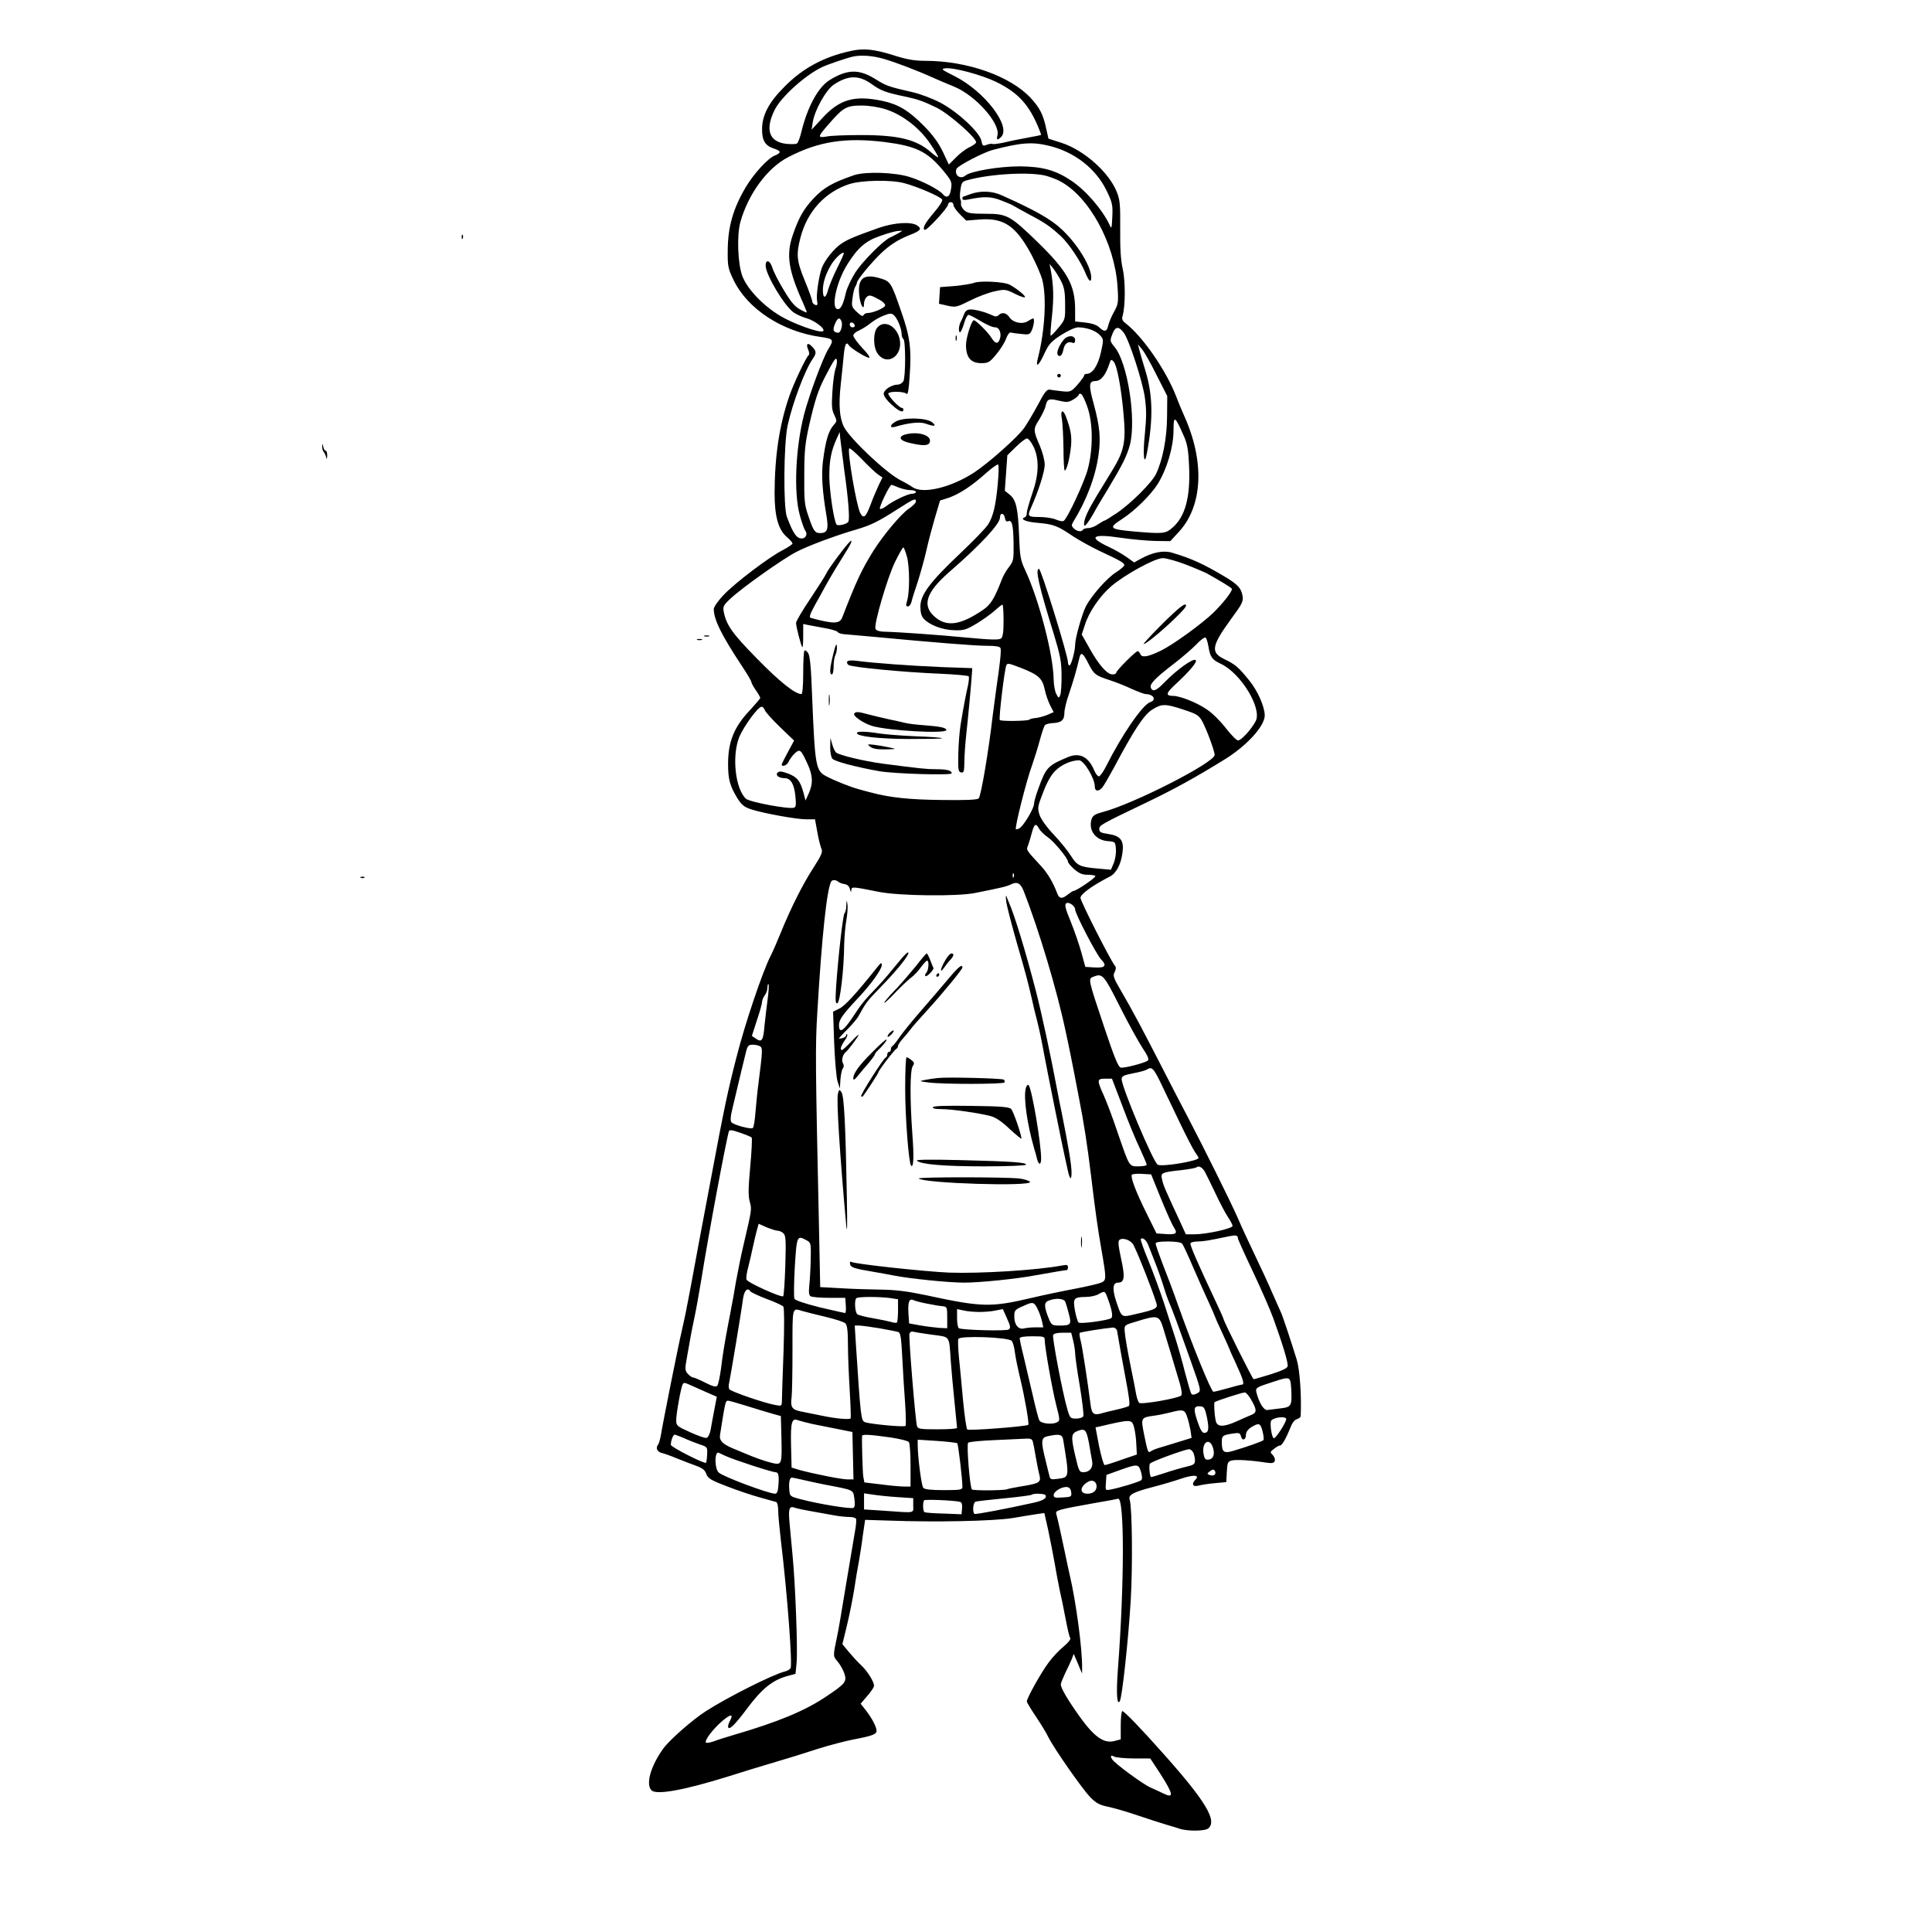 <?xml version="1.0" standalone="no"?>
<!DOCTYPE svg PUBLIC "-//W3C//DTD SVG 20010904//EN"
 "http://www.w3.org/TR/2001/REC-SVG-20010904/DTD/svg10.dtd">
<svg version="1.0" xmlns="http://www.w3.org/2000/svg"
 width="1080pt" height="1080pt" viewBox="0 0 1080 1080"
 preserveAspectRatio="xMidYMid meet">

<g transform="translate(0,1080) scale(0.1,-0.1)"
fill="#000000" stroke="none">
<path d="M4755 10515 c-151 -33 -269 -97 -371 -201 -87 -87 -124 -159 -124
-236 0 -64 17 -92 65 -108 43 -14 44 -24 5 -40 -39 -16 -116 -101 -161 -176
-71 -120 -100 -222 -101 -354 -1 -88 2 -101 32 -164 78 -163 272 -290 490
-320 70 -10 73 -15 40 -68 -29 -47 -107 -256 -135 -364 -48 -186 -59 -438 -24
-564 11 -41 25 -80 31 -87 14 -18 2 -43 -20 -43 -29 0 -48 27 -83 120 -21 54
-18 412 4 512 27 124 97 310 139 370 23 33 23 44 -2 70 -24 26 -37 17 -22 -17
6 -13 7 -27 3 -30 -13 -7 -86 -162 -109 -230 -56 -164 -81 -333 -82 -542 0
-130 21 -206 71 -247 16 -14 29 -29 29 -34 0 -5 -24 -21 -52 -36 -75 -37 -273
-187 -335 -254 -29 -31 -53 -65 -53 -77 1 -60 43 -145 158 -319 29 -43 52 -83
52 -88 0 -5 11 -26 25 -46 14 -20 25 -40 25 -43 0 -4 -25 -33 -55 -66 -91 -95
-125 -178 -125 -304 0 -85 10 -122 52 -191 24 -38 38 -49 76 -62 72 -23 254
-56 309 -56 l49 0 13 -72 c7 -40 18 -82 23 -93 8 -18 0 -36 -45 -106 -59 -91
-125 -222 -183 -364 -20 -49 -45 -108 -57 -130 -45 -89 -143 -379 -190 -565
-49 -188 -73 -306 -142 -675 -20 -104 -49 -262 -66 -350 -16 -88 -39 -209 -50
-270 -21 -112 -30 -156 -48 -235 -20 -85 -106 -515 -117 -585 -4 -22 -11 -46
-16 -52 -15 -18 -3 -40 24 -46 13 -3 50 -16 83 -30 33 -13 81 -32 107 -41 35
-13 49 -24 56 -45 9 -25 25 -35 114 -69 56 -22 139 -50 183 -62 44 -12 86 -24
93 -26 7 -2 12 -21 12 -46 0 -24 7 -99 15 -168 37 -306 66 -701 54 -716 -5 -7
-20 -15 -33 -18 -67 -17 -320 -144 -441 -222 -73 -47 -201 -159 -236 -207 -71
-97 -101 -201 -67 -235 27 -27 179 0 427 77 69 22 173 54 231 71 144 43 151
45 275 85 61 19 148 42 194 51 106 20 131 29 131 49 0 22 -27 72 -61 116 l-28
35 34 40 c19 21 37 47 40 56 7 19 -36 88 -75 123 -12 11 -40 41 -62 67 l-39
47 25 103 c14 57 32 148 41 203 8 55 20 125 26 155 5 30 16 95 22 145 l13 89
129 -4 c268 -10 586 -3 695 14 58 10 121 20 141 23 l37 5 21 -93 c11 -52 27
-134 36 -184 8 -49 22 -121 30 -160 9 -38 20 -92 25 -120 20 -104 27 -132 33
-142 4 -6 -13 -27 -36 -46 -24 -19 -62 -59 -84 -89 -40 -52 -123 -200 -123
-219 0 -5 22 -42 49 -82 27 -40 59 -92 71 -117 33 -66 188 -287 234 -336 34
-34 52 -44 101 -54 33 -7 109 -29 170 -50 60 -20 130 -43 155 -50 25 -7 57
-17 72 -22 42 -15 143 -15 162 1 52 43 -14 153 -258 426 -118 133 -212 230
-222 230 -5 0 -9 -36 -9 -79 l0 -79 -34 -9 c-59 -16 -112 21 -192 131 -70 98
-109 164 -109 185 0 7 11 34 24 62 14 27 30 63 37 79 l11 30 13 -30 c7 -16 18
-41 23 -55 l11 -25 0 30 c2 103 -34 372 -69 520 -5 22 -19 85 -30 140 -19 89
-34 160 -46 205 -4 17 13 22 221 59 61 10 117 21 125 23 36 8 36 -470 -1 -956
-10 -130 -5 -204 11 -175 13 23 48 345 61 566 11 193 8 514 -6 560 -9 27 19
42 135 72 47 12 117 33 155 46 69 23 104 20 77 -7 -23 -23 -14 -41 16 -33 15
4 56 11 92 14 l65 6 3 57 c3 52 5 58 28 64 25 6 108 1 191 -12 34 -5 44 -3 49
9 3 9 -2 24 -11 33 -16 16 -16 18 7 35 12 10 28 19 34 19 11 0 33 39 59 103 8
23 23 41 35 44 11 3 20 10 21 17 5 115 -5 258 -22 315 -35 113 -79 245 -89
266 -5 11 -27 61 -49 110 -21 50 -66 146 -99 215 -33 69 -75 159 -92 200 -40
91 -193 399 -280 565 -35 66 -100 192 -145 280 -106 206 -166 320 -227 424
-44 75 -48 87 -37 107 8 17 9 27 1 36 -25 31 -192 360 -192 379 0 21 67 69
164 119 36 18 63 69 71 135 9 67 -11 93 -80 103 -41 6 -50 11 -50 27 0 22 5
25 270 152 146 70 270 138 428 236 126 77 227 188 227 248 0 48 -40 139 -88
197 -60 74 -77 88 -139 118 -77 37 -70 74 39 224 62 84 69 98 64 129 -7 42
-26 63 -95 105 -121 72 -189 104 -298 136 -48 15 -109 3 -175 -33 l-38 -21
-42 30 c-24 17 -68 42 -98 56 -121 56 -96 76 64 52 61 -9 149 -17 195 -18 l83
-1 48 52 c134 145 145 393 30 648 -13 28 -32 75 -44 106 -55 145 -187 337
-284 412 -18 14 -22 24 -17 40 16 52 17 195 1 264 -11 50 -15 115 -14 224 1
134 -1 161 -19 206 -44 110 -183 234 -310 275 l-72 23 -12 53 c-17 81 -36 119
-87 174 -114 123 -356 208 -588 208 -59 0 -102 7 -169 28 -116 37 -176 44
-250 27z m185 -44 c65 -19 182 -63 275 -105 28 -12 82 -36 120 -51 119 -49
257 -205 241 -271 -7 -27 -1 -30 20 -10 59 59 -92 256 -261 341 -72 36 -77 40
-51 43 47 6 205 -37 285 -76 124 -61 185 -128 240 -265 6 -15 11 -29 11 -31 0
-1 -33 -8 -72 -15 -40 -7 -100 -19 -132 -27 -32 -7 -62 -11 -67 -9 -4 3 -18 1
-32 -4 -23 -9 -25 -7 -31 22 -9 48 -136 165 -233 215 -43 22 -112 48 -153 57
-135 31 -144 34 -210 75 -90 55 -154 53 -253 -8 -64 -40 -124 -151 -158 -292
-7 -30 -18 -58 -24 -62 -5 -4 -32 -5 -60 -2 -95 11 -119 78 -66 187 36 75 175
200 271 244 28 13 134 49 165 56 46 11 114 6 175 -12z m-69 -140 c53 -38 79
-48 189 -71 71 -15 102 -26 176 -62 71 -35 232 -177 220 -196 -4 -6 -22 -19
-41 -27 -18 -9 -51 -34 -72 -56 l-39 -39 -34 73 c-25 51 -56 93 -105 143 -85
86 -143 121 -232 140 -157 33 -240 9 -337 -97 l-59 -64 6 40 c11 70 74 182
118 212 80 53 140 54 210 4z m80 -142 c94 -30 191 -105 250 -194 26 -38 46
-72 43 -74 -2 -2 -20 11 -40 28 -80 71 -181 96 -389 96 -82 0 -170 -3 -193 -8
-54 -9 -53 -3 14 73 77 89 97 100 179 100 43 0 95 -8 136 -21z m-6 -183 c174
-22 238 -52 327 -159 50 -61 52 -65 42 -116 -7 -33 -24 -40 -44 -16 -21 25
-111 72 -183 95 -83 27 -248 32 -312 11 -120 -41 -171 -70 -228 -131 -56 -60
-83 -109 -116 -206 -37 -108 -24 -196 58 -377 11 -26 21 -50 21 -53 0 -3 -18
5 -39 17 -29 16 -52 44 -90 108 -29 47 -57 103 -63 123 -13 43 -38 51 -38 13
0 -51 106 -227 157 -262 16 -11 47 -25 71 -32 51 -14 113 -65 91 -73 -23 -9
-168 44 -239 87 -95 57 -183 150 -210 221 -26 69 -32 228 -11 304 45 158 151
302 268 362 168 87 318 111 538 84z m919 -21 c142 -34 262 -127 322 -251 32
-66 35 -80 32 -146 -3 -64 -5 -70 -14 -48 -39 85 -132 194 -214 249 -87 59
-162 80 -289 81 -116 0 -277 -27 -305 -52 -28 -23 -63 3 -49 38 6 17 150 92
203 106 157 41 220 46 314 23z m-12 -169 c26 -8 57 -20 70 -27 165 -85 309
-348 325 -590 6 -91 4 -100 -20 -143 -14 -25 -28 -59 -32 -76 -8 -35 -21 -38
-51 -9 -14 13 -41 22 -78 26 l-56 6 0 66 c0 138 -43 215 -210 378 -153 148
-170 158 -291 158 -82 0 -100 3 -118 19 -12 11 -20 27 -19 35 1 9 0 21 -3 26
-4 6 -4 30 0 54 5 39 10 46 36 53 129 37 362 49 447 24z m-797 -40 c76 -20
206 -77 212 -92 3 -7 -17 -39 -45 -71 -52 -61 -67 -89 -53 -98 11 -6 131 124
131 142 0 7 7 13 15 13 8 0 15 -7 15 -16 0 -9 16 -32 35 -51 l36 -36 77 6
c134 10 201 -36 287 -195 26 -49 53 -112 61 -140 26 -97 15 -288 -24 -440 -15
-58 4 -45 36 25 25 54 38 68 95 105 38 24 77 42 94 42 46 0 98 -18 121 -43 22
-24 22 -24 6 -98 -17 -74 -47 -119 -80 -119 -8 0 -14 -4 -14 -10 0 -5 -17 -28
-37 -51 -36 -40 -39 -41 -88 -36 -27 3 -58 7 -68 9 -15 2 -30 -17 -65 -85 -26
-48 -61 -107 -78 -131 -39 -53 -197 -194 -278 -247 -128 -84 -288 -123 -345
-82 -13 9 -44 27 -70 40 -82 44 -277 228 -313 296 -25 49 -31 124 -18 239 6
56 14 131 17 166 6 59 14 75 29 51 10 -16 96 -69 112 -69 9 0 -8 24 -37 54
-28 30 -51 62 -51 70 0 9 15 22 33 29 17 8 46 26 63 40 17 14 49 33 72 42 35
14 45 15 58 4 19 -16 44 -74 44 -105 0 -12 5 -26 10 -29 13 -8 13 -211 0 -236
-6 -10 -20 -19 -31 -19 -35 0 -79 -29 -79 -52 0 -12 18 -37 43 -59 41 -38 67
-49 67 -29 0 6 -4 10 -9 10 -15 0 -81 71 -75 81 8 13 88 11 101 -2 8 -8 13 19
18 97 11 155 2 222 -46 359 -59 171 -60 172 -125 191 -92 26 -124 -7 -109
-111 8 -49 25 -71 25 -32 0 14 7 30 16 38 13 11 23 9 60 -11 26 -13 44 -29 42
-38 -3 -14 -68 -42 -100 -42 -9 0 -18 -6 -21 -12 -3 -9 -15 -3 -36 17 -30 28
-32 33 -25 80 3 27 10 55 14 60 4 6 9 17 11 27 5 19 76 106 134 162 48 46 95
76 155 100 67 26 75 36 48 55 -33 23 -128 17 -213 -12 -143 -51 -174 -64 -213
-90 -38 -25 -89 -88 -107 -132 -16 -41 -33 -151 -28 -183 5 -27 3 -31 -11 -26
-9 3 -16 13 -16 21 0 8 -19 60 -42 116 -45 110 -48 144 -23 240 38 146 138
254 273 298 70 22 234 25 307 5z m-35 -281 c-14 -8 -34 -18 -45 -23 -40 -19
-153 -133 -193 -194 -22 -35 -46 -85 -53 -113 -16 -70 -30 -96 -48 -93 -37 8
-4 155 55 249 58 93 102 132 184 160 41 15 86 27 100 28 l25 1 -25 -15z m-339
-191 c-22 -44 -44 -98 -51 -121 -13 -53 -30 -56 -30 -5 0 44 17 94 48 145 22
35 61 71 69 63 2 -2 -14 -39 -36 -82z m1250 -74 c18 -36 23 -61 23 -130 1 -85
1 -86 -38 -133 -21 -26 -41 -46 -43 -43 -2 2 1 53 8 112 10 101 9 163 -7 254
l-7 35 20 -25 c11 -14 31 -45 44 -70z m-1227 -226 c8 -21 -4 -64 -18 -64 -27
1 -33 15 -19 48 14 35 27 41 37 16z m74 -22 c2 -7 -3 -12 -12 -12 -9 0 -16 7
-16 16 0 17 22 14 28 -4z m1504 -42 c30 -41 105 -271 118 -363 9 -66 9 -110 0
-201 -13 -120 -4 -193 12 -106 35 188 32 321 -8 454 -14 45 -29 97 -34 116
l-9 35 25 -30 c13 -16 50 -82 81 -145 l58 -114 -1 -116 c-1 -119 -24 -239 -61
-318 -22 -48 -141 -167 -220 -220 -34 -23 -65 -42 -68 -42 -4 0 -20 -10 -37
-21 -16 -12 -41 -21 -54 -21 -13 0 -27 -4 -30 -9 -8 -14 -34 -10 -51 7 -14 13
-14 19 -4 36 74 119 125 253 142 376 13 94 7 158 -27 284 -29 104 -27 128 9
128 32 0 59 34 81 104 6 17 9 18 21 5 19 -20 43 -147 56 -297 14 -152 3 -203
-63 -311 -22 -36 -60 -99 -85 -139 -49 -81 -73 -132 -73 -159 0 -15 2 -15 14
-3 7 8 25 35 39 60 13 25 50 87 82 139 80 133 104 182 121 243 37 141 -12 462
-86 549 -26 32 -26 34 -12 71 17 44 35 46 64 8z m-1612 -203 c-6 -18 -14 -75
-17 -128 -5 -78 -3 -102 11 -129 15 -32 15 -35 -2 -54 -31 -34 -47 -89 -62
-207 -9 -76 -3 -164 20 -302 13 -76 5 -97 -35 -97 -30 0 -38 12 -66 95 -22 63
-24 86 -23 230 0 136 5 178 27 277 33 143 50 196 90 273 50 96 61 112 65 92 2
-10 -1 -32 -8 -50z m1409 -213 c31 -90 32 -232 2 -346 -19 -72 -113 -275 -135
-290 -6 -4 -25 0 -44 8 -19 8 -61 14 -93 14 -64 0 -67 4 -45 53 42 94 76 201
76 239 0 24 -12 70 -26 103 -39 90 -39 97 -5 149 16 27 33 61 36 77 9 39 18
43 75 29 43 -10 53 -9 79 6 17 10 31 22 31 27 0 5 6 7 13 5 6 -2 23 -35 36
-74z m542 -169 c16 -38 23 -77 26 -160 8 -173 -21 -282 -92 -344 -40 -35 -53
-36 -217 -22 -138 13 -144 19 -65 70 71 46 160 134 199 196 51 83 87 203 88
296 0 92 7 87 61 -36z m-1902 -180 c24 -168 32 -278 23 -292 -9 -14 -60 -25
-66 -15 -15 25 -38 179 -40 262 -1 94 10 150 42 220 l16 35 3 -35 c2 -19 12
-98 22 -175z m1059 127 c32 -69 30 -154 -8 -262 -16 -47 -30 -95 -30 -107 0
-12 -5 -23 -12 -25 -29 -10 8 -26 76 -31 86 -8 108 -16 193 -74 35 -23 102
-60 150 -83 116 -54 138 -67 138 -79 0 -6 -21 -24 -46 -40 -51 -32 -138 -131
-169 -191 -22 -44 -60 -178 -60 -215 0 -34 -22 -115 -32 -115 -4 0 -8 8 -8 18
-1 40 -150 522 -162 522 -22 0 -2 -91 83 -365 36 -119 43 -154 43 -230 1 -49
-3 -99 -7 -110 -8 -19 -9 -19 -22 5 -8 14 -14 50 -15 80 -1 137 -82 449 -160
615 -25 53 -29 74 -33 185 -6 158 -17 206 -52 234 l-28 23 7 99 7 99 47 46
c26 26 54 47 62 48 9 0 25 -20 38 -47z m-869 -155 l24 -16 -21 -43 c-11 -24
-32 -72 -45 -108 -27 -72 -40 -82 -58 -48 -21 37 -73 343 -62 361 3 5 35 -23
72 -61 36 -38 77 -76 90 -85z m669 -47 c-11 -124 -26 -187 -54 -231 -12 -20
-84 -94 -159 -165 -166 -157 -220 -229 -220 -295 0 -32 6 -54 18 -67 33 -36
106 -64 172 -65 53 -2 67 3 124 37 35 21 81 54 101 72 21 19 40 34 44 34 3 0
6 -40 6 -89 0 -64 -4 -92 -14 -100 -11 -9 -56 -8 -193 5 -168 16 -382 31 -466
33 -23 1 -40 7 -43 16 -10 25 67 287 109 373 22 45 43 82 47 82 3 0 12 -24 20
-52 15 -57 16 -194 1 -246 -8 -25 -7 -32 5 -32 7 0 16 12 20 28 3 15 19 65 35
112 15 47 37 126 48 175 11 50 33 132 48 183 l28 94 50 16 c59 21 128 66 209
139 33 29 63 50 66 46 4 -5 3 -51 -2 -103z m-555 -25 c20 -8 50 -15 67 -15 16
0 30 -4 30 -10 0 -5 -9 -10 -21 -10 -24 0 -109 -41 -146 -70 -14 -11 -29 -17
-34 -15 -8 6 54 135 65 135 2 0 20 -7 39 -15z m97 -79 c0 -7 -18 -25 -40 -40
-41 -27 -139 -143 -195 -231 -66 -105 -97 -170 -177 -377 -14 -36 -49 -37
-176 -2 -10 3 -4 21 21 67 19 34 46 82 59 107 32 58 77 132 116 194 33 51 42
78 19 54 -27 -27 -119 -152 -127 -172 -5 -12 -45 -75 -89 -141 -45 -66 -81
-128 -81 -137 0 -21 28 -129 35 -136 3 -3 5 25 5 62 l0 68 28 -6 c15 -3 56
-10 92 -17 36 -6 68 -16 72 -21 3 -6 19 -12 35 -13 15 -1 87 -8 158 -14 361
-34 577 -51 641 -51 51 0 73 -4 77 -13 5 -13 -3 -88 -23 -222 -5 -38 -14 -106
-20 -150 -23 -201 -66 -455 -79 -468 -8 -8 -68 -11 -208 -9 -183 2 -291 14
-395 42 -21 5 -53 14 -70 19 -42 11 -128 45 -178 71 -60 31 -64 55 -80 442 -6
168 -12 233 -23 248 -7 11 -17 17 -20 13 -4 -3 -7 -60 -7 -125 0 -69 -4 -118
-10 -118 -35 0 -122 69 -246 196 -140 142 -173 189 -188 263 -6 31 -2 38 39
76 63 59 287 218 365 259 65 34 219 92 337 126 81 24 120 43 228 112 97 62
105 65 105 44z m498 -94 c2 -13 8 -19 17 -16 22 9 29 -17 31 -121 1 -94 0
-101 -26 -135 -15 -19 -33 -51 -40 -70 -40 -104 -62 -140 -103 -168 -121 -83
-197 -97 -262 -48 -84 65 -64 140 71 258 174 151 284 269 284 305 0 30 24 26
28 -5z m1011 -258 c52 -20 103 -42 115 -48 75 -42 137 -79 142 -87 6 -11 -47
-79 -104 -135 -67 -64 -226 -179 -294 -212 -73 -35 -106 -40 -114 -17 -4 8
-10 15 -14 15 -12 0 -120 -109 -120 -120 0 -6 -10 -10 -21 -10 -30 0 -76 52
-128 145 l-44 78 17 52 c23 74 84 163 148 218 78 66 244 157 288 157 19 0 77
-16 129 -36z m126 -457 c10 -60 20 -75 70 -98 112 -53 232 -250 194 -321 -23
-44 -81 -108 -98 -107 -9 0 -39 31 -68 68 -28 37 -75 84 -105 104 -56 39 -151
77 -192 77 -40 0 -38 15 7 57 90 83 131 133 121 143 -13 13 -106 -54 -174
-124 -46 -48 -67 -56 -77 -30 -7 20 23 52 127 132 47 36 104 85 127 109 23 25
47 42 52 39 5 -3 12 -25 16 -49z m-671 -96 c31 -60 39 -67 116 -92 34 -11 91
-33 126 -50 36 -16 71 -29 78 -29 44 0 63 -33 26 -45 -42 -13 -159 -183 -246
-357 -16 -32 -35 -58 -41 -58 -7 0 -19 16 -27 35 -31 74 -80 99 -143 74 -116
-48 -125 -58 -168 -176 -14 -37 -25 -77 -25 -88 0 -23 -53 -113 -77 -132 -9
-7 -19 -10 -24 -8 -8 6 59 274 92 362 11 32 30 92 41 133 11 41 24 80 29 86 5
6 25 11 45 12 47 2 64 17 64 57 0 18 11 66 26 107 23 68 42 132 58 201 8 35
20 28 50 -32z m-376 -25 c97 -38 119 -58 132 -120 6 -29 20 -69 31 -90 l19
-37 -37 -16 c-21 -8 -50 -16 -65 -17 -15 -1 -30 -5 -34 -9 -8 -8 -158 -10
-165 -2 -7 7 27 291 37 307 7 12 14 10 82 -16z m908 -233 c73 -24 85 -31 104
-64 24 -44 70 -167 70 -189 0 -43 -459 -277 -628 -320 -41 -11 -53 -19 -60
-39 -19 -62 22 -118 91 -123 41 -3 42 -4 45 -45 2 -22 -4 -58 -12 -78 l-16
-37 -77 7 c-98 9 -112 16 -148 73 -16 26 -59 79 -95 117 -40 42 -71 86 -79
110 -12 38 -11 46 20 125 21 56 44 97 68 121 33 34 90 59 133 59 27 0 88 -101
88 -147 0 -27 21 -30 42 -5 8 9 36 58 63 107 112 211 168 297 214 327 55 35
74 35 177 1z m-2341 -2 c3 -10 41 -53 85 -95 l79 -76 -34 -63 c-19 -35 -35
-67 -35 -70 0 -17 31 -5 39 16 5 12 20 32 33 45 30 27 35 23 72 -58 30 -65 32
-110 7 -165 l-18 -40 -12 45 c-18 66 -35 86 -86 106 -36 13 -49 14 -58 5 -14
-14 6 -31 39 -31 34 0 53 -32 60 -98 5 -48 4 -63 -7 -67 -27 -10 -248 31 -269
50 -60 55 -80 240 -37 346 25 59 104 168 124 168 6 1 14 -7 18 -18z m1534
-664 c6 -12 28 -33 48 -47 36 -25 113 -118 113 -137 0 -6 16 -25 35 -42 27
-23 45 -31 74 -31 21 0 41 -3 44 -7 7 -6 -105 -83 -121 -83 -4 0 -18 -9 -32
-20 -34 -27 -49 -25 -61 8 -22 59 -53 111 -88 149 -89 97 -85 90 -73 120 5 15
15 47 21 71 13 48 22 52 40 19z m-142 -269 c-3 -8 -6 -5 -6 6 -1 11 2 17 5 13
3 -3 4 -12 1 -19z m-981 -27 c5 -5 20 -11 34 -13 16 -2 27 -12 31 -28 5 -18 7
-20 8 -6 1 21 5 20 156 -10 112 -22 435 -26 535 -6 155 31 176 36 203 49 33
16 52 6 69 -37 86 -219 188 -560 236 -790 16 -72 43 -208 49 -240 3 -14 13
-68 23 -120 29 -146 48 -269 70 -450 23 -190 35 -279 57 -405 29 -167 29 -173
-4 -186 -15 -6 -84 -22 -153 -35 -69 -13 -173 -35 -232 -49 -230 -54 -278 -53
-593 15 -105 22 -169 30 -255 31 -63 1 -164 4 -225 8 l-110 6 -6 295 c-21 968
-22 1045 -10 1243 25 422 53 687 78 730 6 10 27 9 39 -2z m1324 -155 c0 -23
119 -252 145 -279 35 -36 23 -49 -40 -45 l-48 3 -22 80 c-12 44 -39 122 -60
174 -31 75 -35 95 -24 102 15 9 49 -16 49 -35z m249 -541 c47 -94 105 -198
127 -232 30 -45 39 -65 30 -72 -17 -13 -131 -43 -151 -39 -13 2 -36 57 -91
222 -93 277 -92 274 -62 286 51 20 58 12 147 -165z m-1968 38 c-6 -43 -13
-107 -17 -143 -7 -86 -15 -99 -47 -77 l-24 16 28 87 c16 47 29 94 29 103 0 10
7 26 15 37 8 10 15 30 15 43 0 13 3 22 6 19 3 -3 1 -41 -5 -85z m-42 -262 c15
-9 14 -25 -9 -206 -6 -44 -13 -117 -17 -163 -3 -45 -10 -85 -15 -88 -13 -8
-107 18 -119 32 -7 9 -6 32 5 76 44 185 68 287 77 321 8 31 14 37 37 37 15 0
33 -4 41 -9z m2234 -193 c19 -40 67 -140 106 -221 39 -82 80 -161 91 -177 11
-15 20 -30 20 -33 0 -17 -204 -51 -228 -38 -25 13 -202 434 -202 479 0 16 12
22 63 32 35 6 70 16 78 21 27 17 36 9 72 -63z m-209 -140 c31 -84 75 -190 97
-236 21 -46 39 -87 39 -93 0 -5 -20 -9 -45 -9 -54 0 -50 -6 -117 188 -27 81
-63 176 -79 211 -38 84 -37 91 9 91 l38 0 58 -152z m-2072 -177 c3 -3 0 -76
-8 -161 -11 -120 -12 -164 -3 -197 12 -44 13 -39 -36 -248 -13 -55 -31 -145
-41 -200 -9 -55 -20 -118 -25 -140 -4 -22 -12 -67 -19 -100 -19 -101 -30 -166
-40 -249 -6 -44 -15 -85 -20 -92 -8 -9 -24 -5 -68 17 -31 16 -62 29 -68 29 -6
0 -19 9 -29 20 -16 18 -17 26 -5 92 18 104 25 143 43 228 9 41 25 134 37 205
42 263 141 790 155 832 3 8 20 6 62 -9 32 -11 61 -23 65 -27z m2533 -191 c8
-14 34 -68 59 -120 24 -52 56 -112 70 -133 14 -21 26 -43 26 -50 0 -15 -147
-47 -214 -47 l-47 0 -38 83 c-79 170 -89 193 -95 224 -9 37 -4 40 109 52 42 5
79 12 83 15 12 12 33 1 47 -24z m-245 -151 c30 -74 63 -147 73 -162 22 -33 11
-40 -54 -35 l-44 3 -57 115 c-59 119 -89 199 -81 213 3 4 28 7 56 5 l52 -3 55
-136z m-2142 -179 c8 0 23 -6 31 -14 14 -13 15 -38 11 -179 -3 -91 -8 -169
-12 -173 -10 -9 -199 76 -205 93 -3 8 1 39 10 71 8 31 20 84 27 117 7 33 17
74 22 92 l9 32 45 -20 c25 -10 53 -19 62 -19z m2572 -42 c0 -6 38 -90 84 -187
46 -97 97 -214 114 -261 52 -144 84 -249 80 -267 -2 -12 -31 -25 -93 -45 -50
-15 -93 -28 -97 -28 -6 0 -168 324 -168 336 0 2 -15 37 -34 77 -114 242 -156
339 -151 347 3 6 21 10 40 10 30 0 62 5 175 29 38 8 50 6 50 -11z m-2410 -12
c23 -13 24 -17 22 -107 -1 -52 -5 -117 -8 -145 -4 -38 -2 -54 7 -60 8 -5 55
-9 104 -9 l90 0 3 -42 c2 -24 0 -43 -4 -43 -4 0 -68 15 -142 32 -83 21 -137
39 -141 48 -4 8 -3 88 2 178 11 176 12 178 67 148z m1827 -27 c31 -62 107
-257 128 -326 8 -27 -7 -34 -117 -59 -81 -19 -77 -22 -109 73 -22 68 -19 103
11 103 36 0 40 30 17 134 -17 79 -18 99 -8 106 21 13 65 -4 78 -31z m83 -2 c7
-18 25 -63 40 -102 15 -38 35 -95 44 -125 9 -30 21 -65 26 -77 26 -61 51 -129
120 -323 67 -189 67 -186 40 -200 -12 -7 -25 -8 -29 -3 -5 4 -20 58 -36 118
-15 61 -40 148 -55 195 -15 47 -44 135 -63 195 -20 61 -58 165 -85 232 -28 67
-48 124 -45 127 11 11 32 -7 43 -37z m188 11 c6 -7 34 -67 62 -133 29 -66 67
-153 86 -193 19 -41 34 -76 34 -78 0 -2 18 -43 40 -90 22 -47 40 -88 40 -89 0
-2 18 -43 40 -90 39 -84 48 -115 33 -115 -5 0 -39 -9 -78 -20 -38 -11 -75 -20
-82 -20 -12 0 -117 257 -198 485 -25 72 -64 175 -86 230 -21 55 -39 106 -39
113 0 8 20 12 69 12 43 0 72 -5 79 -12z m-2413 -267 c3 -5 43 -24 90 -42 47
-17 89 -37 94 -43 5 -7 6 -106 1 -251 -5 -132 -9 -255 -9 -273 -1 -33 -1 -33
-38 -26 -61 11 -247 75 -256 88 -4 6 -5 22 -1 36 6 27 68 395 78 473 7 44 25
62 41 38z m1993 -28 c27 -70 36 -114 23 -122 -21 -13 -173 -33 -182 -24 -5 5
-14 35 -20 67 -12 69 -7 75 61 76 25 0 56 7 70 15 34 19 36 19 48 -12z m-1214
-9 l46 -7 0 -62 c0 -34 -3 -64 -6 -68 -3 -3 -18 -2 -32 3 -15 4 -61 14 -102
21 -41 7 -81 17 -87 22 -14 10 -18 79 -6 90 8 9 126 9 187 1z m211 -32 c33 -7
71 -13 85 -14 24 -3 25 -6 25 -63 l0 -60 -45 2 c-25 2 -73 8 -107 14 l-61 11
-4 60 c-3 63 5 82 31 69 9 -4 43 -13 76 -19z m770 11 c4 -10 13 -40 20 -68 16
-59 11 -65 -53 -65 -40 0 -44 3 -58 36 -28 68 -29 93 -3 103 40 16 86 13 94
-6z m-153 -44 c9 -18 19 -49 23 -66 l7 -33 -44 0 c-24 0 -52 -3 -64 -6 -30 -8
-54 20 -54 65 0 39 2 40 70 69 35 15 43 11 62 -29z m-1316 -8 c16 -5 74 -19
128 -32 54 -13 105 -29 112 -37 10 -10 14 -44 14 -120 0 -59 5 -174 10 -256 5
-82 7 -152 5 -155 -9 -8 -86 -1 -165 16 -41 8 -92 19 -114 23 -49 10 -58 24
-51 79 3 24 5 144 5 267 0 243 -3 233 56 215z m989 -5 c28 0 68 3 90 8 l41 8
23 -52 c20 -43 21 -54 10 -62 -15 -10 -262 -3 -279 7 -6 4 -10 29 -10 57 l0
50 38 -8 c20 -5 60 -8 87 -8z m1026 -86 c18 -60 67 -220 94 -313 10 -35 14
-62 8 -68 -16 -16 -224 -52 -235 -41 -6 6 -14 30 -18 54 -4 24 -15 79 -24 123
-26 128 -36 188 -39 224 -2 34 -2 34 73 56 110 34 120 31 141 -35z m-1586 -5
c50 -9 97 -18 106 -21 13 -4 17 -29 23 -147 4 -78 11 -194 16 -257 4 -63 5
-118 2 -121 -9 -8 -198 10 -227 21 -22 8 -24 29 -51 443 l-6 97 23 0 c13 0 65
-7 114 -15z m1329 -12 c2 -10 7 -38 11 -63 4 -25 20 -114 36 -199 21 -110 27
-156 19 -161 -7 -4 -37 -13 -68 -20 -31 -7 -70 -16 -85 -21 -41 -12 -54 -3
-60 44 -17 132 -48 337 -57 366 -5 19 -7 37 -4 40 5 5 133 25 186 30 9 0 19
-7 22 -16z m-1036 -24 c106 -14 97 -1 107 -149 4 -52 13 -156 21 -230 7 -74
14 -138 14 -142 0 -5 -49 -8 -109 -8 -96 0 -110 2 -115 18 -9 32 -48 503 -42
517 3 8 11 13 18 11 7 -2 55 -10 106 -17z m791 -33 c6 -25 11 -57 11 -71 0
-14 11 -96 26 -182 14 -86 23 -162 20 -169 -3 -8 -20 -14 -40 -14 -33 0 -35 2
-50 54 -25 84 -85 398 -79 413 3 8 22 13 53 13 l48 0 11 -44z m-343 -2 c6 -8
14 -35 17 -62 3 -26 17 -94 31 -152 26 -109 50 -249 44 -255 -9 -9 -333 -34
-341 -26 -5 5 -15 76 -23 157 -7 82 -18 191 -23 242 -5 51 -7 100 -4 107 7 20
282 10 299 -11z m184 5 c0 -38 41 -271 64 -362 22 -86 22 -89 4 -98 -26 -14
-89 -7 -98 11 -5 8 -22 74 -38 145 -17 72 -40 169 -51 217 -12 47 -21 91 -21
97 0 7 27 11 70 11 65 0 70 -2 70 -21z m1378 -274 c5 -94 1 -101 -60 -108 -29
-4 -62 -8 -73 -9 -20 -3 -46 39 -61 96 -7 29 -4 30 101 64 87 28 89 27 93 -43z
m-3345 16 c23 -10 63 -28 88 -39 l46 -20 -14 -73 c-8 -41 -17 -92 -21 -114 -5
-24 -14 -41 -23 -43 -9 -2 -50 13 -92 32 -73 33 -77 36 -77 68 0 36 27 184 36
199 7 12 9 12 57 -10z m3123 -79 c31 -54 30 -70 -2 -82 -14 -6 -50 -21 -80
-35 -75 -34 -111 -33 -118 3 -8 37 -11 101 -6 104 14 9 157 55 169 54 7 0 24
-20 37 -44z m-2823 -31 c50 -16 115 -35 142 -43 l50 -14 3 -114 c4 -156 2
-160 -48 -149 -39 9 -97 29 -155 54 -16 7 -48 20 -70 29 -56 24 -75 43 -70 75
29 184 30 191 45 191 5 0 52 -13 103 -29z m2574 -65 c13 -65 9 -86 -16 -86
-11 0 -23 21 -38 67 -24 71 -20 86 22 81 16 -2 22 -15 32 -62z m-111 4 c7 -19
15 -54 19 -76 l6 -42 -68 -21 c-37 -12 -86 -26 -108 -33 -22 -6 -46 -16 -52
-21 -15 -11 -17 -7 -38 97 -18 90 -17 92 55 102 25 3 68 12 95 19 68 18 78 15
91 -25z m554 -13 c0 -18 -57 -107 -69 -107 -12 0 -25 90 -14 100 20 19 83 24
83 7z m-2650 -27 c30 -6 93 -19 140 -28 l85 -17 3 -133 3 -132 -34 0 c-34 0
-193 32 -269 53 l-43 13 -3 123 c-3 134 4 156 41 141 12 -4 47 -13 77 -20z
m1799 -17 c6 -21 12 -64 13 -96 l3 -58 -85 -29 c-47 -17 -89 -30 -95 -30 -5 0
-19 47 -31 105 l-20 106 20 4 c178 42 183 42 195 -2z m719 -25 c6 -24 8 -46 4
-49 -7 -7 -92 -37 -170 -60 -50 -15 -62 -6 -62 48 0 37 3 40 59 49 38 6 43 4
48 -15 7 -28 28 -21 28 9 0 15 11 30 30 42 43 26 51 23 63 -24z m-971 -63 c6
-39 15 -84 18 -102 7 -37 -14 -63 -50 -63 -21 0 -25 8 -45 95 -24 104 -22 121
12 135 43 17 51 8 65 -65z m-2264 26 c23 -11 62 -26 87 -35 44 -14 45 -15 43
-56 -1 -23 -4 -44 -6 -47 -9 -8 -197 88 -197 100 0 24 13 57 21 57 5 0 28 -9
52 -19z m1151 4 c56 -8 103 -20 107 -27 5 -7 9 -66 9 -130 l0 -118 -36 0 c-19
0 -77 5 -129 12 l-93 11 -6 31 c-4 25 -9 197 -7 229 1 10 42 8 155 -8z m970
-17 c34 -211 35 -206 -32 -215 -37 -5 -42 -3 -46 18 -4 13 -13 53 -22 89 -26
104 -24 123 11 131 69 15 84 11 89 -23z m-171 -5 c3 -10 11 -49 17 -88 7 -38
16 -85 21 -103 9 -39 -1 -45 -108 -62 -37 -6 -69 -13 -73 -15 -12 -7 -190 -9
-197 -1 -11 11 -31 250 -21 261 5 5 75 12 156 15 81 4 159 7 174 8 18 1 28 -4
31 -15z m-422 -11 c6 -6 29 -202 29 -244 0 -16 -12 -18 -104 -18 -74 0 -107 4
-115 13 -10 13 -30 165 -31 236 l0 33 108 -7 c59 -4 110 -10 113 -13z m1431
-30 c10 -38 -3 -62 -32 -62 -13 0 -19 10 -23 38 -8 66 39 87 55 24z m-112 -21
c5 -11 10 -31 10 -44 0 -22 -7 -27 -52 -37 -29 -7 -84 -23 -122 -36 -39 -13
-71 -22 -72 -21 -8 9 -12 65 -6 75 7 11 187 77 219 81 7 0 17 -8 23 -18z
m-2614 -20 c42 -20 259 -91 280 -91 16 0 20 -21 15 -77 -2 -30 -8 -43 -18 -43
-36 0 -288 94 -315 118 -23 19 -25 112 -3 112 1 0 19 -9 41 -19z m2322 -88 c7
-24 8 -41 2 -47 -9 -9 -116 -42 -173 -53 -28 -5 -28 -5 -25 38 l3 44 75 27
c99 35 104 35 118 -9z m412 -17 c-5 -5 -17 -5 -27 -2 -17 7 -17 8 1 22 16 11
21 11 27 2 5 -7 4 -17 -1 -22z m-2296 -30 c34 -8 86 -19 116 -25 168 -32 158
-28 166 -78 4 -30 3 -48 -5 -52 -13 -8 -192 21 -291 47 -65 17 -65 17 -68 56
-3 40 2 66 15 66 3 0 34 -6 67 -14z m1636 -35 c0 -25 -20 -41 -51 -41 -47 0
-43 42 6 68 23 12 45 -1 45 -27z m-142 -32 c3 -26 1 -27 -47 -30 -43 -3 -51
-1 -51 13 0 21 47 49 75 45 13 -1 21 -11 23 -28z m-973 -28 l90 -6 0 -40 c0
-46 17 -43 -167 -30 l-108 7 0 45 0 45 48 -7 c26 -4 88 -11 137 -14z m829 11
c10 -16 -11 -30 -64 -42 -148 -33 -326 -67 -332 -63 -13 7 -9 63 5 68 6 3 79
11 160 19 82 8 151 17 154 20 9 9 71 7 77 -2z m-476 -38 c8 -2 12 -16 10 -36
l-3 -33 -100 4 c-55 1 -103 5 -107 8 -10 5 -10 57 -2 66 7 7 177 -1 202 -9z
m-828 -53 c41 -7 97 -17 123 -22 26 -5 63 -9 82 -9 19 0 37 -4 40 -10 3 -5 1
-36 -5 -67 -5 -32 -28 -168 -51 -303 -22 -135 -44 -265 -50 -290 -23 -109 -23
-108 4 -139 14 -17 31 -47 37 -66 15 -45 6 -57 -99 -127 -119 -81 -271 -144
-521 -217 -41 -12 -92 -28 -112 -36 -21 -7 -40 -10 -42 -6 -8 13 39 75 90 119
48 41 66 43 45 3 -6 -11 -11 -25 -11 -31 0 -29 35 3 107 100 83 111 142 159
229 182 l41 11 6 63 c7 69 -7 444 -23 604 -5 58 -13 135 -16 172 -8 83 -3 101
28 90 13 -5 57 -14 98 -21z m1800 -1381 l90 0 54 -82 c76 -119 80 -143 20
-114 -16 8 -49 23 -74 34 -42 19 -196 132 -212 156 -14 20 -8 27 11 16 11 -5
61 -10 111 -10z"/>
<path d="M5425 9715 c-22 -8 -41 -15 -42 -15 -2 0 -3 -5 -3 -11 0 -7 11 -9 33
-4 88 18 128 17 185 -6 31 -12 62 -25 67 -29 6 -4 46 -26 90 -50 85 -44 119
-68 176 -121 45 -42 109 -139 135 -201 20 -50 34 -62 34 -29 0 61 -77 187
-165 269 -60 57 -153 109 -337 191 -54 24 -116 26 -173 6z"/>
<path d="M5445 9219 c-16 -6 -66 -14 -110 -18 l-80 -6 -3 -47 -3 -46 48 -11
c46 -10 52 -8 128 30 44 22 106 45 138 51 54 12 60 11 112 -15 30 -15 55 -23
55 -17 0 10 -51 50 -87 69 -31 16 -162 23 -198 10z"/>
<path d="M5389 9043 c-6 -16 -15 -36 -20 -45 -11 -23 -12 -61 0 -54 4 3 14 26
21 51 7 25 18 45 24 45 6 -1 29 -12 51 -25 49 -30 82 -45 100 -45 20 0 33 -30
26 -59 -10 -36 -26 -36 -49 1 -18 30 -87 98 -98 98 -13 0 -44 -98 -44 -139 0
-69 27 -101 85 -101 39 0 47 4 84 49 23 27 48 67 55 88 9 23 19 37 27 34 8 -2
34 -6 59 -8 42 -5 47 -3 58 21 12 28 16 66 7 66 -3 0 -16 -7 -29 -15 -30 -20
-83 -9 -103 21 -17 26 -42 31 -61 12 -8 -8 -18 -9 -34 -1 -41 19 -94 33 -121
33 -21 0 -30 -7 -38 -27z"/>
<path d="M4905 8970 c-25 -28 -25 -112 2 -148 54 -73 145 -8 121 87 -18 70
-84 104 -123 61z"/>
<path d="M5342 8910 c0 -14 2 -19 5 -12 2 6 2 18 0 25 -3 6 -5 1 -5 -13z"/>
<path d="M5948 8903 c-36 -42 -50 -93 -24 -93 8 0 17 15 20 34 7 35 25 50 51
40 10 -4 15 0 15 15 0 27 -40 29 -62 4z"/>
<path d="M5910 8700 c0 -5 5 -10 10 -10 6 0 10 5 10 10 0 6 -4 10 -10 10 -5 0
-10 -4 -10 -10z"/>
<path d="M5008 8444 c-34 -18 -37 -39 -5 -30 77 23 139 29 171 18 49 -18 65
-15 36 8 -32 25 -160 28 -202 4z"/>
<path d="M5060 8371 c-42 -12 -30 -35 25 -47 73 -17 105 -17 112 3 15 39 -64
64 -137 44z"/>
<path d="M5936 8458 c4 -24 8 -98 9 -166 0 -67 3 -122 7 -122 11 0 28 67 35
136 5 57 -1 92 -29 167 -17 43 -32 33 -22 -15z"/>
<path d="M4658 7144 c-20 -81 -22 -114 -8 -114 6 0 10 21 10 46 0 25 5 54 11
65 5 11 9 32 7 47 -2 19 -8 6 -20 -44z"/>
<path d="M4736 7102 c-3 -5 0 -14 7 -19 16 -13 311 -41 510 -49 86 -4 160 -10
162 -15 3 -4 1 -27 -4 -51 -11 -48 -25 -120 -41 -218 -6 -36 -12 -110 -13
-165 -2 -88 0 -100 16 -103 15 -3 17 5 18 60 0 35 5 101 10 148 10 89 29 293
32 345 l2 30 -170 6 c-171 7 -390 23 -476 35 -28 4 -49 2 -53 -4z"/>
<path d="M4633 6885 c0 -27 2 -38 4 -22 2 15 2 37 0 50 -2 12 -4 0 -4 -28z"/>
<path d="M4775 6811 c-8 -14 53 -55 100 -69 91 -27 415 -45 415 -23 0 13 -34
20 -125 27 -44 3 -93 9 -110 14 -16 4 -57 13 -90 20 -33 7 -82 19 -109 26 -58
16 -73 17 -81 5z"/>
<path d="M4790 6702 c0 -18 117 -32 288 -33 101 0 186 1 188 4 3 3 -61 8 -143
11 -81 3 -176 11 -209 16 -73 12 -124 13 -124 2z"/>
<path d="M4641 6624 c-1 -27 5 -57 12 -65 11 -15 132 -47 262 -70 87 -15 405
-24 405 -12 0 16 -26 23 -88 23 -53 0 -89 4 -297 31 -105 14 -247 48 -262 63
-6 6 -16 27 -21 46 l-10 35 -1 -51z"/>
<path d="M4864 6626 c14 -11 39 -16 85 -15 63 1 64 2 26 10 -22 5 -60 12 -85
15 -42 5 -44 4 -26 -10z"/>
<path d="M6495 7310 c-60 -60 -106 -110 -102 -110 24 0 237 192 237 214 0 22
-39 -9 -135 -104z"/>
<path d="M5625 5760 c3 -25 30 -128 59 -230 51 -175 63 -222 86 -322 5 -24 16
-72 26 -108 17 -68 25 -108 42 -200 18 -96 104 -523 113 -560 4 -19 12 -54 17
-78 12 -57 22 -64 22 -17 0 44 -17 145 -56 340 -9 44 -19 91 -21 105 -40 213
-88 437 -123 573 -57 219 -117 417 -150 492 -5 11 -11 27 -14 35 -4 8 -4 -5
-1 -30z"/>
<path d="M4731 5740 c0 -20 -5 -40 -10 -45 -9 -10 -35 -239 -47 -409 -5 -81
-4 -98 7 -94 15 5 37 190 38 327 1 41 6 102 12 136 6 34 9 75 6 91 -4 26 -4
26 -6 -6z"/>
<path d="M5044 5447 c-16 -19 -45 -54 -64 -77 -19 -24 -55 -65 -80 -91 -66
-68 -85 -91 -136 -169 -50 -75 -74 -88 -74 -41 0 31 19 58 104 149 73 77 136
164 135 187 0 17 -4 15 -27 -14 -117 -147 -180 -215 -210 -229 l-35 -17 6
-175 c4 -96 12 -193 19 -215 l13 -40 3 50 c2 27 8 55 13 62 7 8 7 18 1 30 -10
16 -1 49 17 63 13 10 71 88 71 95 0 4 -20 -14 -43 -39 -24 -25 -47 -46 -50
-46 -13 0 -7 22 14 52 12 16 18 32 15 35 -3 4 -6 2 -6 -4 0 -6 -9 -13 -20 -16
-11 -3 -20 -4 -20 -2 0 2 21 26 48 52 26 26 53 58 60 71 43 78 50 87 122 161
99 102 167 187 157 197 -2 3 -17 -11 -33 -29z"/>
<path d="M5118 5397 c-32 -39 -85 -101 -118 -135 -34 -35 -60 -66 -57 -68 2
-2 33 26 68 64 36 37 75 73 87 81 11 8 34 32 49 53 15 20 31 38 36 38 12 0 8
-55 -5 -68 -6 -6 -9 -15 -5 -18 7 -8 49 36 45 45 -2 3 -10 23 -18 44 -8 20
-16 37 -20 37 -3 0 -31 -33 -62 -73z"/>
<path d="M5283 5430 c-27 -46 -31 -76 -6 -40 10 14 25 34 35 44 21 23 23 36 6
36 -7 0 -23 -18 -35 -40z"/>
<path d="M5314 5343 c-76 -89 -86 -102 -174 -203 -45 -52 -96 -115 -113 -140
-17 -25 -34 -46 -39 -48 -4 -2 -8 -10 -8 -18 0 -8 -4 -14 -10 -14 -5 0 -10 -6
-10 -14 0 -8 -4 -16 -9 -18 -13 -5 -143 -209 -137 -216 3 -3 8 -3 9 -1 15 18
87 129 87 134 0 10 91 129 102 133 4 2 8 9 8 15 0 7 13 26 28 42 15 17 34 40
42 51 8 12 50 59 92 105 90 99 198 230 198 241 0 20 -21 4 -66 -49z"/>
<path d="M5235 5350 c-3 -5 -1 -10 4 -10 6 0 11 5 11 10 0 6 -2 10 -4 10 -3 0
-8 -4 -11 -10z"/>
<path d="M4971 5024 c-7 -8 -11 -17 -9 -20 3 -2 13 5 23 16 10 11 14 20 9 20
-5 -1 -15 -8 -23 -16z"/>
<path d="M4879 4921 c-76 -75 -109 -121 -109 -148 0 -14 7 -10 28 16 15 19 42
51 60 71 17 21 32 41 32 45 0 4 8 15 18 24 30 28 55 61 46 60 -5 -1 -39 -31
-75 -68z"/>
<path d="M5060 4713 c0 -160 20 -416 33 -429 14 -14 17 48 7 178 -14 197 -13
354 2 378 11 16 9 22 -7 34 -11 9 -23 16 -27 16 -5 0 -8 -80 -8 -177z"/>
<path d="M5245 4774 c-22 -2 -56 -7 -75 -11 -34 -7 -33 -7 20 -14 83 -11 418
-10 425 0 3 5 1 12 -4 16 -12 7 -311 15 -366 9z"/>
<path d="M5734 4716 c-13 -53 7 -196 47 -336 6 -19 13 -45 16 -58 9 -36 23
-36 23 1 0 86 -52 392 -70 411 -5 5 -12 -3 -16 -18z"/>
<path d="M4684 4686 c-9 -36 11 -345 46 -731 6 -62 7 -16 4 150 -7 397 -15
568 -30 589 -12 18 -13 17 -20 -8z"/>
<path d="M5215 4611 c-4 -7 12 -11 47 -11 60 0 211 -22 276 -39 29 -8 63 -31
107 -73 36 -33 65 -57 65 -53 0 22 -45 152 -57 165 -11 12 -53 16 -222 18
-141 2 -211 0 -216 -7z"/>
<path d="M5125 4312 c22 -21 152 -32 373 -32 130 0 233 4 237 9 7 13 -82 19
-370 26 -159 4 -246 3 -240 -3z"/>
<path d="M5136 4212 c30 -27 630 -46 622 -19 -3 6 -29 15 -59 19 -81 9 -574 9
-563 0z"/>
<path d="M6043 3855 c0 -27 2 -38 4 -22 2 15 2 37 0 50 -2 12 -4 0 -4 -28z"/>
<path d="M4752 3734 c3 -19 21 -25 133 -44 33 -5 83 -15 110 -20 91 -18 308
-40 395 -40 85 0 285 20 393 40 106 19 172 30 180 30 4 0 7 7 7 16 0 13 -7 15
-32 10 -145 -27 -457 -46 -633 -40 -136 6 -528 48 -547 60 -6 4 -8 -2 -6 -12z"/>
<path d="M2581 9474 c0 -11 3 -14 6 -6 3 7 2 16 -1 19 -3 4 -6 -2 -5 -13z"/>
<path d="M1801 8305 c0 -12 3 -25 8 -30 5 -6 11 -19 14 -30 4 -15 5 -13 6 8 0
15 -3 27 -8 27 -5 0 -12 10 -14 23 -4 20 -4 20 -6 2z"/>
<path d="M3938 7243 c6 -2 18 -2 25 0 6 3 1 5 -13 5 -14 0 -19 -2 -12 -5z"/>
<path d="M3898 7223 c6 -2 18 -2 25 0 6 3 1 5 -13 5 -14 0 -19 -2 -12 -5z"/>
<path d="M2018 5893 c7 -3 16 -2 19 1 4 3 -2 6 -13 5 -11 0 -14 -3 -6 -6z"/>
</g>
</svg>
